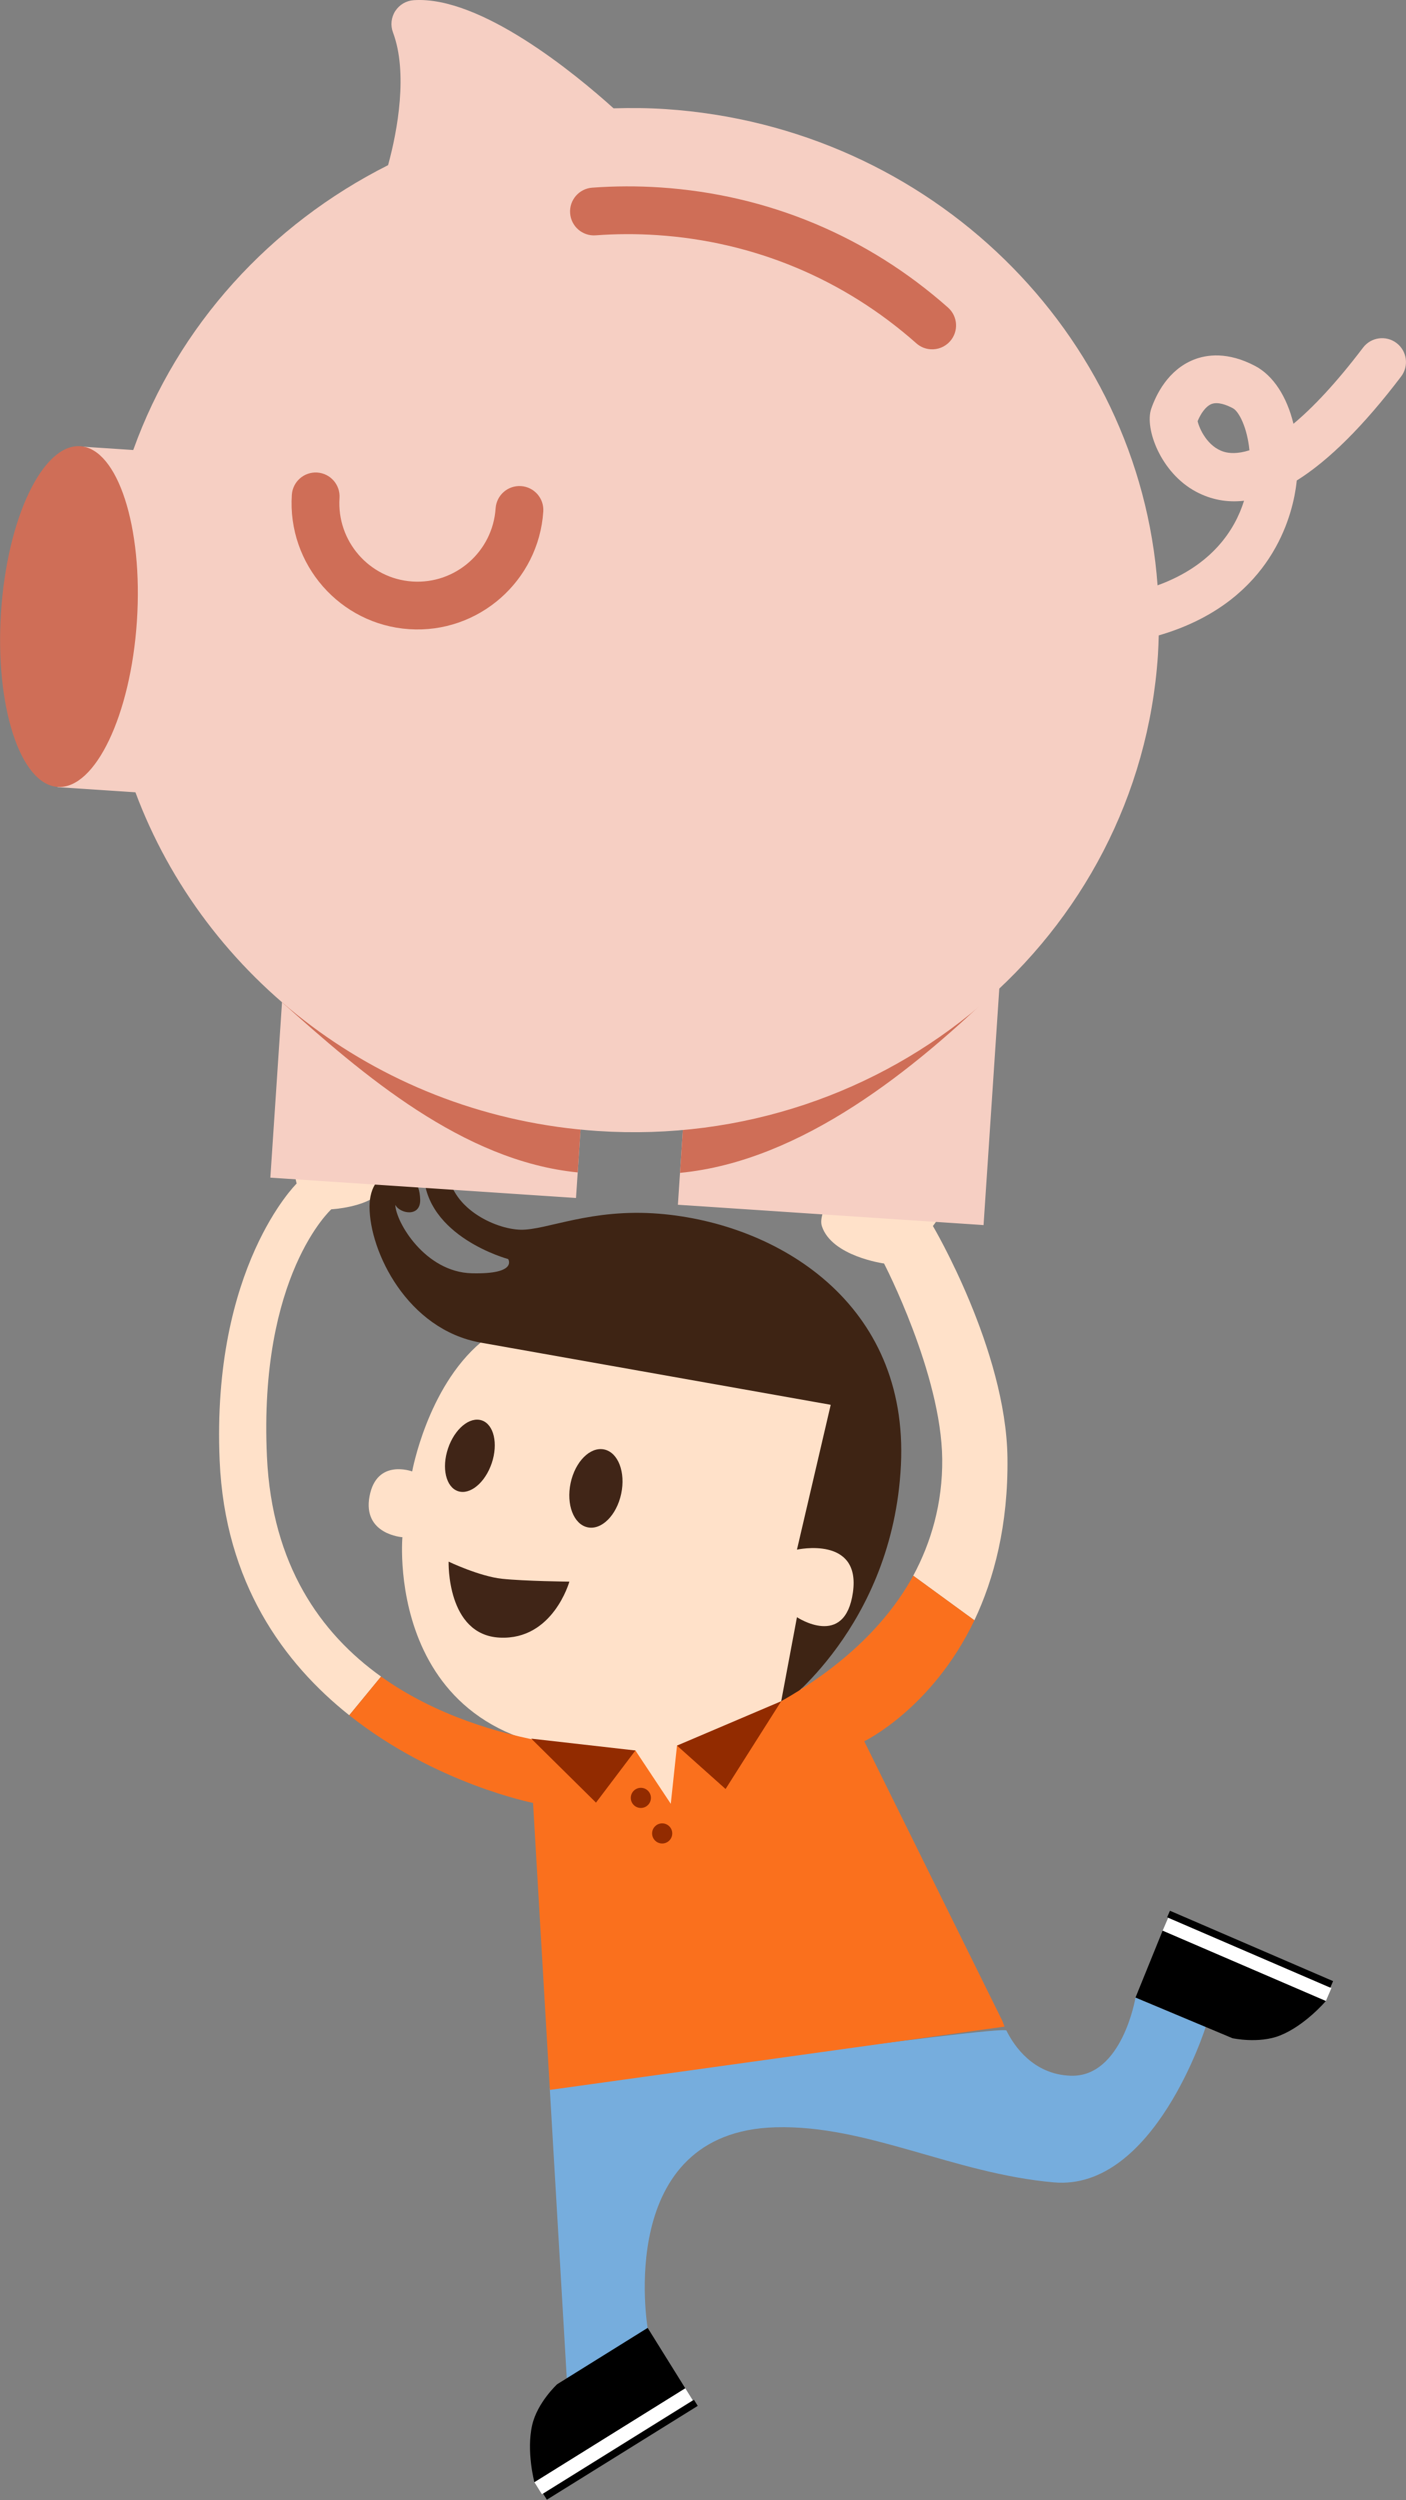 <?xml version="1.0" encoding="utf-8"?>
<!-- Generator: Adobe Illustrator 17.0.0, SVG Export Plug-In . SVG Version: 6.00 Build 0)  -->
<!DOCTYPE svg PUBLIC "-//W3C//DTD SVG 1.1//EN" "http://www.w3.org/Graphics/SVG/1.1/DTD/svg11.dtd">
<svg version="1.1" id="Livello_1" xmlns="http://www.w3.org/2000/svg" xmlns:xlink="http://www.w3.org/1999/xlink" x="0px" y="0px"
	 width="158.224px" height="281.352px" viewBox="0 0 158.224 281.352" enable-background="new 0 0 158.224 281.352"
	 xml:space="preserve">
<rect x="0" y="0" width="158.224" height="281.352" fill="#808080" stroke="none"/>
<g>
	<g>
		<path fill-rule="evenodd" clip-rule="evenodd" fill="#FFE1C9" d="M37.285,136.08c0,0,3.9-0.2,5.5-1.9c1.6-1.7-7.8-10.8-9.4-9
			c-1.6,1.8,0,8,0,8s-9.6,9.4-8.666,31.187c0.589,13.749,7.226,22.798,14.584,28.648l3.578-4.353
			c-6.796-4.858-12.272-12.546-12.84-24.714C29.085,143.48,37.285,136.08,37.285,136.08z"/>
		<path fill-rule="evenodd" clip-rule="evenodd" fill="#FFE1C9" d="M104.985,137.963c0,0,5.6-7.083,2.3-11.983
			c-3.3-4.9-15.9,8.565-14.8,11.983c1.1,3.417,7,4.217,7,4.217s6.449,12.414,6.548,22.007c0.052,4.997-1.272,9.439-3.262,13.125
			l6.883,5.02c2.194-4.627,3.818-10.705,3.72-18.294C113.217,151.88,104.985,137.963,104.985,137.963z"/>
	</g>
	<path fill-rule="evenodd" clip-rule="evenodd" fill="#FFE1C9" d="M93.485,158.08c0,0-33.4-12.1-39.4-7c-6,5.1-7.7,14.5-7.7,14.5
		s-4-1.5-4.8,2.8s3.7,4.6,3.7,4.6s-2.317,26,26.22,24c-1.62,3.9,4.08,12.3,4.08,12.3l14.595-19.207l7.307-10.368l0.798-15.125
		L93.485,158.08z"/>
	<path fill-rule="evenodd" clip-rule="evenodd" fill="#3E2414" d="M93.485,158.08l-3.8,16.3c0,0,7.2-1.6,6.3,4.8s-6.3,2.8-6.3,2.8
		l-1.9,10.133c0,0,12.7-9.033,13.6-27.233s-13.8-27.2-27.2-28.3c-7.69-0.631-12.7,1.867-15.6,1.8c-2.9-0.067-8.1-2.5-8.2-7
		c-0.044-1.966,1.6-2.4,1.6-2.4s0,2.867,2.7,2.7s2.633-5.5-2.6-5.2c-2.529,0.145-4.467,2.567-4.4,5.5c0.164,7.198,9.5,9.7,9.5,9.7
		s1.133,1.733-4.1,1.6c-5.233-0.133-8.533-5.733-8.6-7.7c0.51,1.007,2.867,1.433,2.8-0.6c-0.067-2.033-1.033-3-2.8-3
		s-2.9,1.533-2.9,3.8c-0.001,5.067,4.257,13.835,12.5,15.3S93.485,158.08,93.485,158.08z"/>
	<path fill-rule="evenodd" clip-rule="evenodd" fill="#76ADDD" d="M61.867,234.97l1.918,32.71l9.1-5.7c0,0-3.8-22.1,14.4-22.6
		c10.308-0.283,20,5.2,31.3,6.2s17.1-17.5,17.1-17.5l-7.9-3.3c0,0-1.5,9-7.3,8.8c-4.205-0.145-6.36-3.339-7.227-5.084
		C112.929,227.834,61.867,234.97,61.867,234.97z"/>
	<path fill-rule="evenodd" clip-rule="evenodd" fill="#FA701D" d="M112.785,227.38l-15.527-31.436c0,0,7.636-3.663,12.397-13.612
		l-6.883-5.02c-7.737,14.126-26.586,19.118-26.586,19.118l-0.7,6.55l-3.98-6c0,0-16.435,0.394-28.623-8.318l-3.578,4.353
		c9.711,7.719,20.681,9.865,20.681,9.865l1.894,32.295l51.17-7.123L112.785,227.38z"/>
	<g>
		
			<ellipse transform="matrix(-0.319 0.948 -0.948 -0.319 224.988 165.883)" fill-rule="evenodd" clip-rule="evenodd" fill="#402517" cx="52.92" cy="163.742" rx="4.2" ry="2.595"/>
		
			<ellipse transform="matrix(0.208 -0.978 0.978 0.208 -110.611 198.262)" fill-rule="evenodd" clip-rule="evenodd" fill="#402517" cx="67.07" cy="167.404" rx="4.479" ry="2.91"/>
		<path fill-rule="evenodd" clip-rule="evenodd" fill="#402517" d="M50.485,175.73c0,0-0.25,8.25,5.75,8.55
			c6,0.3,7.839-6.3,7.839-6.3s-5.039-0.05-7.585-0.323C53.943,177.383,50.485,175.73,50.485,175.73z"/>
	</g>
	<path fill-rule="evenodd" clip-rule="evenodd" fill="#FFFFFF" d="M77.961,270.103l-16.978,10.57l-0.846-1.358l16.978-10.57
		L77.961,270.103z"/>
	<g>
		<path fill-rule="evenodd" clip-rule="evenodd" d="M59.893,272.87c0.587-2.525,2.806-4.574,2.806-4.574l10.187-6.342l4.228,6.791
			l-16.978,10.57C60.137,279.315,59.207,275.821,59.893,272.87z"/>
		
			<rect x="59.683" y="275.327" transform="matrix(-0.849 0.528 -0.528 -0.849 274.565 472.97)" fill-rule="evenodd" clip-rule="evenodd" width="20" height="0.8"/>
	</g>
	<path fill-rule="evenodd" clip-rule="evenodd" fill="#FFFFFF" d="M131.469,215.791l18.368,7.913l-0.633,1.469l-18.368-7.913
		L131.469,215.791z"/>
	<g>
		<path fill-rule="evenodd" clip-rule="evenodd" d="M144.049,229.051c-2.409,0.958-5.358,0.305-5.358,0.305l-10.907-4.576
			l3.051-7.52l18.368,7.913C149.204,225.174,146.865,227.931,144.049,229.051z"/>
		
			<rect x="130.811" y="218.98" transform="matrix(0.918 0.396 -0.396 0.918 98.291 -37.811)" fill-rule="evenodd" clip-rule="evenodd" width="20" height="0.8"/>
	</g>
	<g>
		<polygon fill="#922B00" points="59.785,195.647 67.07,202.847 71.505,196.98 		"/>
		<polygon fill="#922B00" points="76.185,196.43 81.652,201.314 87.912,191.437 		"/>
		<circle fill="#922B00" cx="74.518" cy="206.314" r="1.133"/>
		<circle fill="#922B00" cx="72.118" cy="202.314" r="1.133"/>
	</g>
	<g>
		<polygon fill-rule="evenodd" clip-rule="evenodd" fill="#F6CFC3" points="40.603,106.246 40.632,105.81 102.888,109.953 
			102.859,110.389 112.47,111.028 110.684,137.86 76.287,135.571 77.345,119.667 65.879,118.905 64.821,134.808 30.424,132.519 
			32.209,105.687 		"/>
		<path fill-rule="evenodd" clip-rule="evenodd" fill="#CF6E57" d="M40.632,105.81l62.256,4.143l-0.029,0.436l9.863-3.149
			l-0.252,3.789c-9.472,9.245-22.235,19.636-35.944,20.952l0.819-12.312l-11.466-0.763l-0.867,13.024
			c-12.914-1.277-24.218-11.023-33.276-19.148l0.472-7.093l8.394,0.559L40.632,105.81z"/>
		<path fill="#F6CFC3" d="M9.026,50.244L6.476,88.575l8.765,0.583c7.792,20.912,27.711,36.495,52.001,38.111
			c32.717,2.177,60.953-21.8,63.066-53.555c0.049-0.74,0.069-1.476,0.089-2.211c12.095-3.523,14.819-12.573,15.419-16.533
			c0.046-0.301,0.085-0.601,0.116-0.9c3.621-2.266,7.543-6.171,11.743-11.703c0.897-1.182,0.666-2.868-0.516-3.766
			c-1.185-0.897-2.869-0.666-3.767,0.516c-3.087,4.066-5.684,6.78-7.833,8.571c-0.73-3.016-2.247-5.419-4.317-6.509
			c-3.086-1.623-5.452-1.282-6.893-0.71c-2.92,1.158-4.26,3.969-4.8,5.541c-0.756,2.203,1.067,7.198,5.042,9.318
			c1.692,0.902,3.495,1.24,5.407,1.02c-1.014,3.256-3.584,7.283-9.731,9.52c-2.061-28.319-25.389-51.597-55.375-53.592
			c-1.968-0.131-3.914-0.141-5.845-0.086C64.799,8.357,54.107-0.481,46.562,0.02c-0.849,0.057-1.621,0.51-2.082,1.226
			c-0.461,0.715-0.556,1.606-0.257,2.403c1.692,4.499,0.528,11.025-0.551,14.937C30.426,25.252,20.008,36.63,14.995,50.641
			L9.026,50.244z M140.605,50.669c-1.356,0.433-2.293,0.342-2.858,0.172c-1.881-0.559-2.789-2.634-2.974-3.446
			c0.336-0.812,0.885-1.66,1.562-1.93c0.711-0.282,1.703,0.1,2.406,0.472C139.413,46.291,140.355,48.088,140.605,50.669z"/>
		<g>
			
				<ellipse transform="matrix(0.066 -0.998 0.998 0.066 -62.02 72.535)" fill="#CF6E57" cx="7.751" cy="69.409" rx="19.208" ry="7.661"/>
			<path fill="#CF6E57" d="M35.703,53.174c1.481,0.099,2.602,1.379,2.504,2.861c-0.324,4.863,3.354,9.08,8.197,9.402
				c4.844,0.322,9.047-3.371,9.37-8.233c0.099-1.481,1.379-2.602,2.861-2.504c1.481,0.099,2.602,1.379,2.504,2.861
				c-0.52,7.82-7.29,13.759-15.091,13.24c-7.801-0.519-13.725-7.304-13.205-15.123C32.941,54.197,34.222,53.076,35.703,53.174z"/>
			<path fill="#CF6E57" d="M66.64,21.119c2.532-0.188,5.112-0.197,7.667-0.026c12.109,0.806,23.305,5.48,32.378,13.517
				c1.111,0.984,1.214,2.684,0.229,3.794c-0.574,0.648-1.391,0.953-2.192,0.9c-0.573-0.038-1.139-0.26-1.602-0.67
				c-8.172-7.241-18.259-11.451-29.169-12.177c-2.306-0.153-4.631-0.145-6.912,0.024c-1.483,0.114-2.77-1.001-2.88-2.482
				C64.049,22.519,65.16,21.23,66.64,21.119z"/>
		</g>
	</g>
</g>
</svg>
